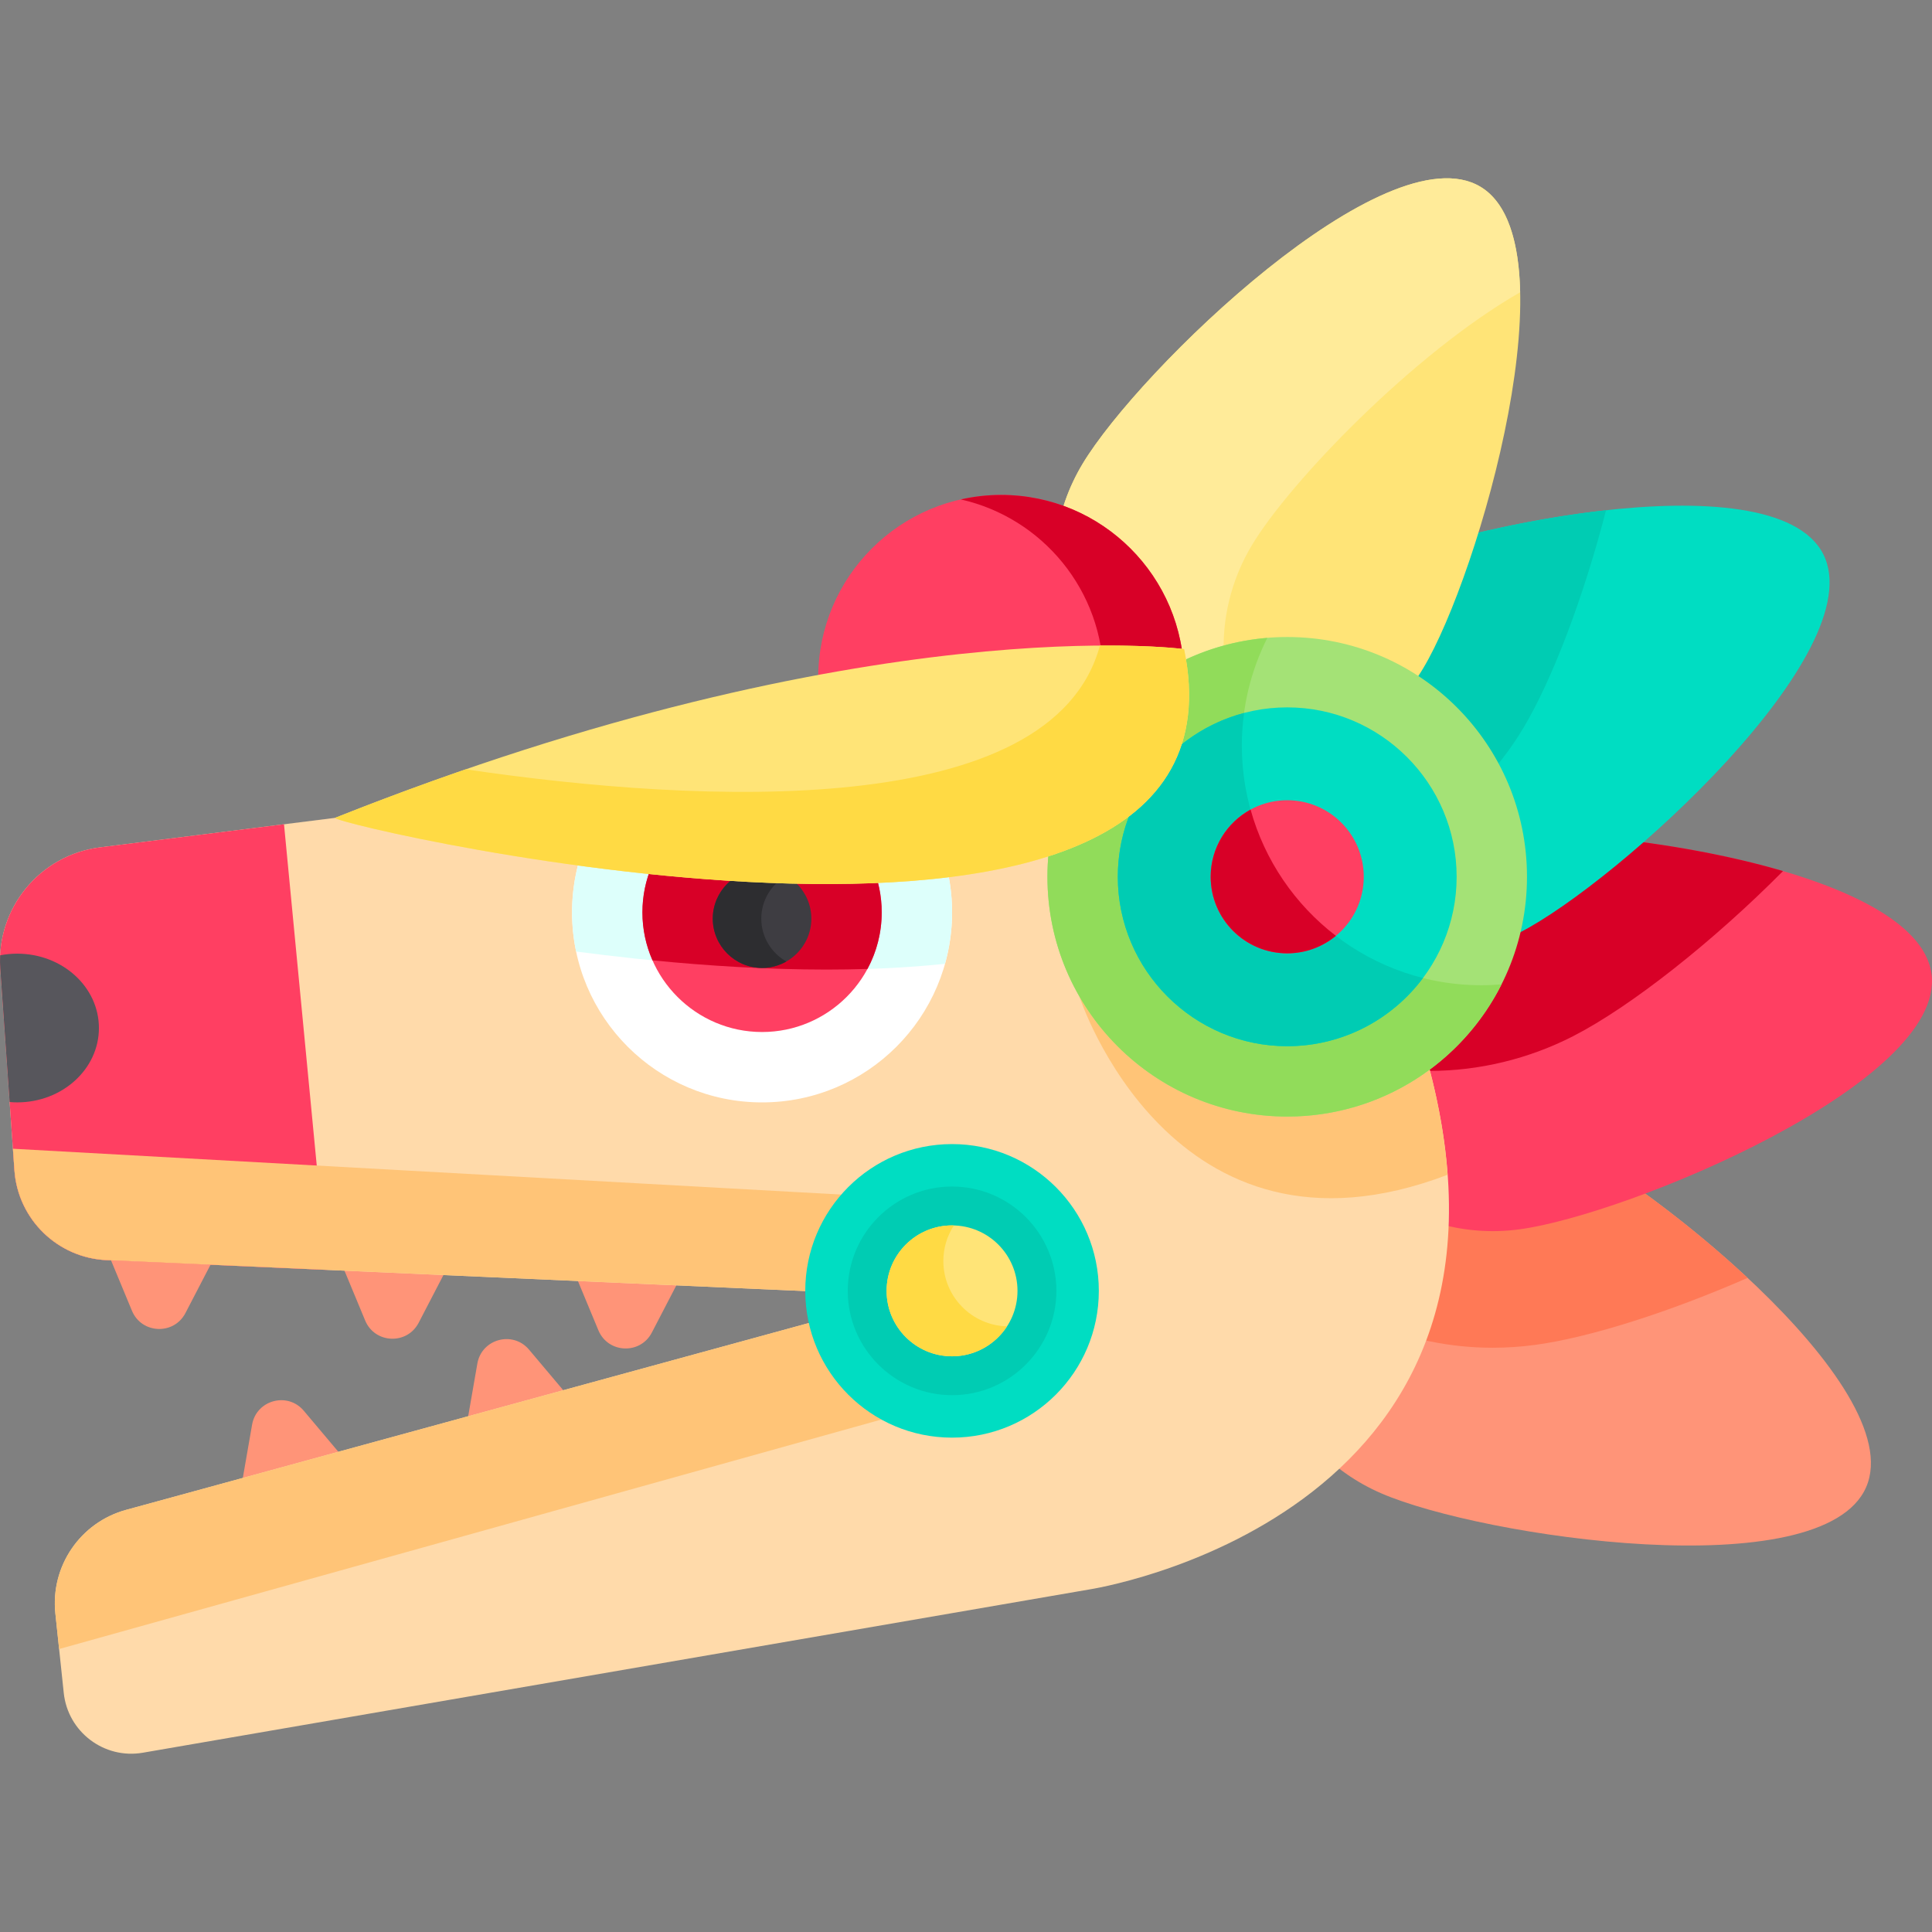 <?xml version="1.0" encoding="iso-8859-1"?>
<!-- Generator: Adobe Illustrator 19.0.0, SVG Export Plug-In . SVG Version: 6.00 Build 0)  -->
<svg version="1.1" id="Capa_1" xmlns="http://www.w3.org/2000/svg" xmlns:xlink="http://www.w3.org/1999/xlink" x="0px" y="0px"
	 viewBox="0 0 512 512" style="enable-background:new 0 0 512 512;" xml:space="preserve">
<rect x="0" y="0" width="512" height="512" fill="#808080" stroke="none"/>
<path style="fill:#FF9478;" d="M366.054,395.751c-26.673-11.564-38.921-42.561-27.359-69.233
	c11.564-26.673,42.561-38.921,69.233-27.359c26.672,11.563,98.194,68.257,86.63,94.93
	C482.996,420.762,392.727,407.315,366.054,395.751z"/>
<path style="fill:#FF7956;" d="M407.929,299.16c-26.673-11.564-57.67,0.685-69.233,27.359c-0.856,1.975-1.566,3.975-2.165,5.988
	c15.23,15.277,36.227,24.66,59.066,24.66c3.697,0,7.44-0.249,11.123-0.741c14.531-1.94,35.804-8.756,56.417-17.776
	C443.827,320.633,420.722,304.706,407.929,299.16z"/>
<path style="fill:#FF3F62;" d="M402.629,325.792c-28.816,3.848-55.295-16.393-59.143-45.21
	c-3.848-28.816,16.393-55.295,45.21-59.143c28.816-3.848,119.329,7.843,123.177,36.659
	C515.72,286.916,431.445,321.945,402.629,325.792z"/>
<path style="fill:#D80027;" d="M388.684,221.433c-27.223,3.634-46.781,27.47-45.617,54.389c10.959,5.171,23.119,7.981,35.769,7.981
	c13.138,0,26.292-3.18,38.038-9.195c15.316-7.844,37.146-25.12,55.646-43.765C443.189,222.225,405.471,219.192,388.684,221.433z"/>
<path style="fill:#00DDC2;" d="M402.798,247.106c-25.876,13.251-57.595,3.017-70.847-22.859
	c-13.251-25.876-3.017-57.595,22.859-70.847c25.876-13.251,115.096-32.465,128.347-6.589
	C496.408,172.689,428.674,233.855,402.798,247.106z"/>
<path style="fill:#00CCB3;" d="M403.655,193.015c7.844-13.072,16.112-35.13,21.961-57.797
	c-27.745,3.064-57.568,11.402-70.807,18.182c-25.876,13.251-36.11,44.97-22.859,70.847c1.69,3.3,3.683,6.341,5.922,9.115
	C364.835,231.425,389.657,216.342,403.655,193.015z"/>
<path style="fill:#FFE477;" d="M377.155,177.115c-14.958,24.928-47.294,33.01-72.221,18.051
	c-24.928-14.958-33.01-47.294-18.051-72.221c14.958-24.928,80.533-88.404,105.462-73.446S392.113,152.186,377.155,177.115z"/>
<path style="fill:#FFEB99;" d="M331.779,144.459c10.058-16.76,42.996-50.946,71.077-67.002
	c-0.289-13.216-3.304-23.632-10.512-27.958c-24.928-14.958-90.503,48.517-105.462,73.446c-14.958,24.928-6.876,57.263,18.051,72.221
	c9.228,5.538,19.471,7.91,29.473,7.446C322.304,186.037,320.555,163.163,331.779,144.459z"/>
<g>
	<path style="fill:#FF9478;" d="M22.013,316.162l42.701,1.824l-15.571,29.987c-3.064,5.9-11.622,5.534-14.172-0.606L22.013,316.162z
		"/>
	<path style="fill:#FF9478;" d="M83.815,318.745l42.701,1.824l-15.571,29.987c-3.064,5.9-11.622,5.534-14.172-0.606L83.815,318.745z
		"/>
	<path style="fill:#FF9478;" d="M161.97,383.5l-41.26,11.153l5.792-33.289c1.139-6.549,9.41-8.784,13.694-3.701L161.97,383.5z"/>
	<path style="fill:#FF9478;" d="M102.272,399.695l-41.26,11.153l5.792-33.289c1.139-6.549,9.41-8.784,13.694-3.701L102.272,399.695z
		"/>
	<path style="fill:#FF9478;" d="M145.617,321.328l42.701,1.824l-15.571,29.987c-3.064,5.9-11.623,5.534-14.172-0.606
		L145.617,321.328z"/>
</g>
<path style="fill:#FFDAAA;" d="M88.787,216.742l-62.249,7.811c-15.971,2.004-27.589,16.141-26.463,32.197l3.746,53.373
	c0.913,13.002,11.43,23.251,24.45,23.828l212.534,9.42L33.409,400.133c-12.122,3.317-20.055,14.929-18.737,27.429l2.222,21.081
	c1.091,10.347,10.703,17.616,20.956,15.847l250.77-43.258c0,0,121.427-18.412,90.258-137.761
	c-0.928,0.66-101.293-103.828-101.293-103.828L88.787,216.742z"/>
<path style="fill:#FFC477;" d="M383.633,311.325c-0.633-8.616-2.15-17.875-4.756-27.855c-0.208,0.147-5.401-4.978-13.326-13.009
	l-79.525-6.438C286.025,264.023,310.417,339.254,383.633,311.325z"/>
<path style="fill:#FF3F62;" d="M3.821,310.121c0.913,13.002,11.43,23.251,24.45,23.829l58.325,2.585L75.264,218.437l0,0
	l-48.726,6.114c-15.971,2.004-27.589,16.141-26.463,32.197L3.821,310.121z"/>
<path style="fill:#57565C;" d="M26.216,272.434c0-10.884-9.697-19.707-21.66-19.707c-1.548,0-3.057,0.154-4.513,0.435
	c-0.056,1.183-0.052,2.378,0.033,3.587l2.478,35.301c0.66,0.056,1.327,0.092,2.004,0.092
	C16.519,292.142,26.216,283.318,26.216,272.434z"/>
<path style="fill:#FFC477;" d="M265.311,318.918L3.421,304.427l0.4,5.695c0.913,13.001,11.43,23.251,24.45,23.828l212.534,9.42
	L33.409,400.133c-12.122,3.317-20.055,14.929-18.737,27.429l0.996,9.449l241.453-67.391L265.311,318.918z"/>
<circle style="fill:#A4E276;" cx="341.124" cy="232.357" r="63.544"/>
<path style="fill:#91DC5A;" d="M392.642,261.103c-35.094,0-63.544-28.449-63.544-63.544c0-10.255,2.445-19.935,6.759-28.512
	c-32.626,2.682-58.273,29.992-58.273,63.309c0,35.094,28.449,63.544,63.544,63.544c24.839,0,46.334-14.26,56.785-35.032
	C396.174,261.012,394.419,261.103,392.642,261.103z"/>
<path style="fill:#00DDC2;" d="M341.128,277.254c-24.756,0-44.897-20.14-44.897-44.896s20.141-44.896,44.897-44.896
	s44.896,20.14,44.896,44.896S365.884,277.254,341.128,277.254z"/>
<path style="fill:#00CCB3;" d="M329.099,197.56c0-2.926,0.215-5.8,0.598-8.621c-19.237,5.07-33.465,22.61-33.465,43.417
	c0,24.756,20.141,44.896,44.897,44.896c14.708,0,27.785-7.108,35.979-18.07C349.524,252.251,329.099,227.294,329.099,197.56z"/>
<circle style="fill:#FF3F62;" cx="341.124" cy="232.357" r="20.286"/>
<path style="fill:#D80027;" d="M331.414,214.546c-6.299,3.443-10.572,10.127-10.572,17.81c0,11.203,9.082,20.286,20.286,20.286
	c4.901,0,9.394-1.738,12.901-4.631C343.214,239.722,335.149,228.038,331.414,214.546z"/>
<circle style="fill:#FFFFFF;" cx="201.957" cy="241.794" r="50.353"/>
<path style="fill:#DDFFFB;" d="M252.307,241.789c0-27.809-22.543-50.353-50.353-50.353c-27.809,0-50.353,22.543-50.353,50.353
	c0,3.557,0.374,7.027,1.076,10.375c19.889,2.622,43.274,4.781,66.366,4.782c0.006,0,0.009,0,0.016,0
	c11.287,0,21.732-0.509,31.366-1.527C251.642,251.083,252.307,246.515,252.307,241.789z"/>
<path style="fill:#FF3F62;" d="M201.955,273.494c-17.482,0-31.706-14.223-31.706-31.706c0-17.484,14.224-31.707,31.706-31.707
	s31.706,14.223,31.706,31.707C233.661,259.272,219.437,273.494,201.955,273.494z"/>
<path style="fill:#D80027;" d="M233.661,241.79c0-17.484-14.224-31.707-31.706-31.707s-31.706,14.223-31.706,31.707
	c0,4.519,0.957,8.818,2.669,12.712c14.727,1.453,30.493,2.444,46.125,2.445c0.006,0,0.009,0,0.016,0
	c3.702,0,7.304-0.061,10.827-0.17C232.293,252.311,233.661,247.207,233.661,241.79z"/>
<path style="fill:#3E3D42;" d="M201.955,256.508c-7.201,0-13.06-5.859-13.06-13.059c0-7.201,5.859-13.06,13.06-13.06
	s13.06,5.859,13.06,13.06C215.014,250.649,209.155,256.508,201.955,256.508z"/>
<path style="fill:#2D2D30;" d="M201.748,243.449c0-4.865,2.678-9.109,6.633-11.356c-1.9-1.08-4.09-1.704-6.426-1.704
	c-7.201,0-13.06,5.859-13.06,13.06c0,7.2,5.859,13.059,13.06,13.059c2.336,0,4.527-0.624,6.426-1.704
	C204.426,252.557,201.748,248.313,201.748,243.449z"/>
<circle style="fill:#FF3F62;" cx="265.313" cy="179.643" r="48.48"/>
<path style="fill:#D80027;" d="M265.31,131.159c-3.673,0-7.244,0.421-10.683,1.195c21.634,4.868,37.799,24.184,37.799,47.286
	c0,23.104-16.166,42.42-37.799,47.287c3.439,0.774,7.01,1.195,10.683,1.195c26.776,0,48.482-21.706,48.482-48.482
	C313.792,152.865,292.086,131.159,265.31,131.159z"/>
<path style="fill:#FFE477;" d="M313.792,172.015c0,0-84.021-11.362-225.005,44.725C88.787,218.888,335.289,275.937,313.792,172.015z
	"/>
<path style="fill:#FFDA44;" d="M313.792,172.015c0,0-7.693-1.036-22.305-0.935c-12.602,46.615-105.653,42.008-168.05,32.797
	c-11.132,3.837-22.68,8.102-34.649,12.864C88.787,218.888,335.289,275.937,313.792,172.015z"/>
<circle style="fill:#00DDC2;" cx="252.302" cy="342.092" r="38.898"/>
<path style="fill:#00CCB3;" d="M252.308,369.734c-15.244,0-27.646-12.401-27.646-27.645c0-15.245,12.402-27.646,27.646-27.646
	c15.244,0,27.645,12.401,27.645,27.646C279.953,357.333,267.551,369.734,252.308,369.734z"/>
<circle style="fill:#FFE477;" cx="252.302" cy="342.092" r="17.344"/>
<path style="fill:#FFDA44;" d="M249.996,334.177c0-3.472,1.03-6.697,2.787-9.409c-0.16-0.004-0.315-0.024-0.476-0.024
	c-9.579,0-17.344,7.766-17.344,17.344c0,9.579,7.765,17.344,17.344,17.344c6.108,0,11.467-3.164,14.557-7.935
	C257.507,351.243,249.996,343.595,249.996,334.177z"/>
<g>
</g>
<g>
</g>
<g>
</g>
<g>
</g>
<g>
</g>
<g>
</g>
<g>
</g>
<g>
</g>
<g>
</g>
<g>
</g>
<g>
</g>
<g>
</g>
<g>
</g>
<g>
</g>
<g>
</g>
</svg>
